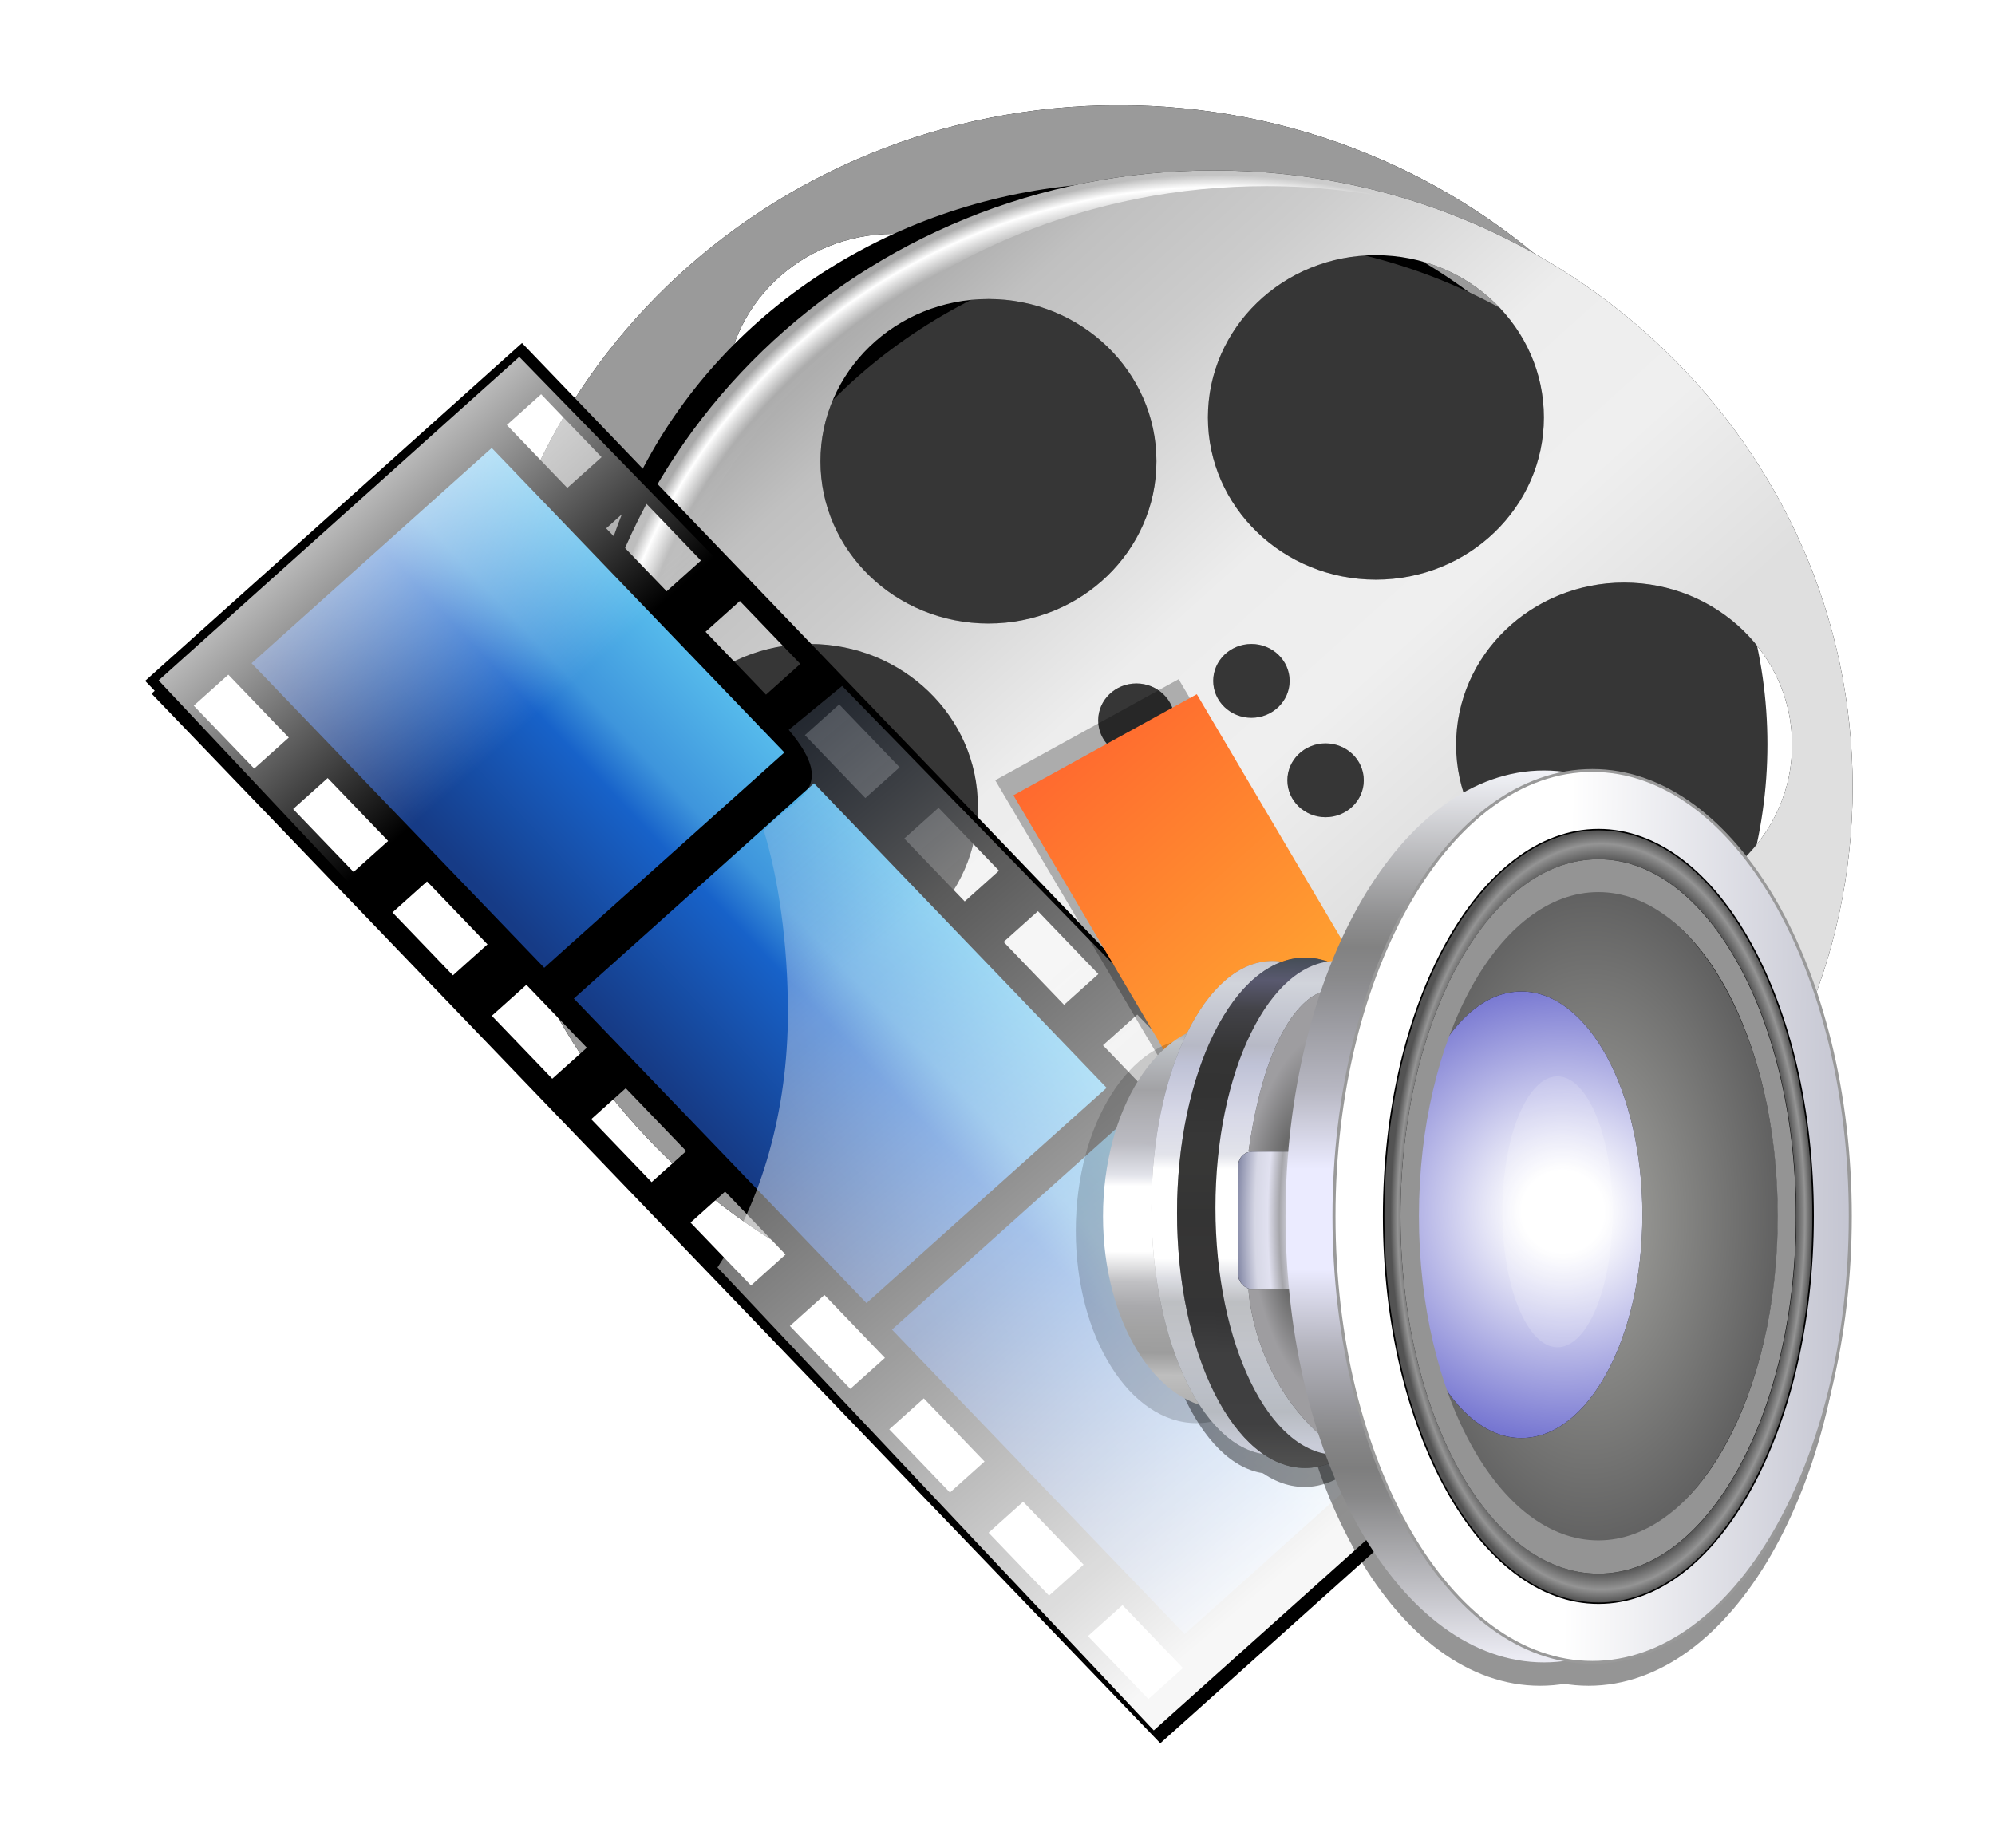 <?xml version="1.0" encoding="UTF-8" standalone="no"?>
<!-- Created with Inkscape (http://www.inkscape.org/) -->

<svg
   xmlns:dc="http://purl.org/dc/elements/1.1/"
   xmlns:cc="http://creativecommons.org/ns#"
   xmlns:rdf="http://www.w3.org/1999/02/22-rdf-syntax-ns#"
   xmlns:svg="http://www.w3.org/2000/svg"
   xmlns="http://www.w3.org/2000/svg"
   xmlns:xlink="http://www.w3.org/1999/xlink"
   xmlns:sodipodi="http://sodipodi.sourceforge.net/DTD/sodipodi-0.dtd"
   xmlns:inkscape="http://www.inkscape.org/namespaces/inkscape"
   width="58"
   height="53.725"
   id="svg4372"
   version="1.1"
   inkscape:version="0.92.3 (2405546, 2018-03-11)"
   sodipodi:docname="SMPlayer.svg">
  <defs
     id="defs4374">
    <filter
       inkscape:collect="always"
       id="filter4767-8"
       style="color-interpolation-filters:sRGB">
      <feGaussianBlur
         inkscape:collect="always"
         stdDeviation="1.055"
         id="feGaussianBlur4769-3" />
    </filter>
    <filter
       inkscape:collect="always"
       id="filter4834-7"
       style="color-interpolation-filters:sRGB">
      <feGaussianBlur
         inkscape:collect="always"
         stdDeviation="1.055"
         id="feGaussianBlur4836-1" />
    </filter>
    <linearGradient
       inkscape:collect="always"
       xlink:href="#linearGradient6200-4"
       id="linearGradient6206-4"
       x1="-54.893"
       y1="12.803"
       x2="16.725"
       y2="89.782"
       gradientUnits="userSpaceOnUse"
       gradientTransform="translate(80,-2.925885e-6)" />
    <linearGradient
       id="linearGradient6200-4">
      <stop
         style="stop-color:#a2a2a2;stop-opacity:1;"
         offset="0"
         id="stop6202-1" />
      <stop
         id="stop6218-4"
         offset="0.105"
         style="stop-color:#c0c0c0;stop-opacity:1;" />
      <stop
         style="stop-color:#cccccc;stop-opacity:1;"
         offset="0.206"
         id="stop6220-6" />
      <stop
         id="stop6222-5"
         offset="0.387"
         style="stop-color:#ededed;stop-opacity:1" />
      <stop
         id="stop6214-8"
         offset="0.517"
         style="stop-color:#efefef;stop-opacity:1" />
      <stop
         id="stop6208-3"
         offset="0.67"
         style="stop-color:#dfdfdf;stop-opacity:1" />
      <stop
         style="stop-color:#dfdfdf;stop-opacity:1"
         offset="1"
         id="stop6204-6" />
    </linearGradient>
    <radialGradient
       inkscape:collect="always"
       xlink:href="#linearGradient6248-1"
       id="radialGradient6254-9"
       cx="54.583"
       cy="32.168"
       fx="54.583"
       fy="32.168"
       r="35.438"
       gradientTransform="matrix(0.993,-1.115,1.114,0.992,-28.901,80.473)"
       gradientUnits="userSpaceOnUse" />
    <linearGradient
       id="linearGradient6248-1">
      <stop
         style="stop-color:#ffffff;stop-opacity:1;"
         offset="0"
         id="stop6250-9" />
      <stop
         id="stop6256-1"
         offset="0.933"
         style="stop-color:#ffffff;stop-opacity:0;" />
      <stop
         style="stop-color:#ffffff;stop-opacity:1"
         offset="0.966"
         id="stop6258-7" />
      <stop
         id="stop6292-9"
         offset="0.986"
         style="stop-color:#ffffff;stop-opacity:0;" />
      <stop
         style="stop-color:#ffffff;stop-opacity:0;"
         offset="1"
         id="stop6252-7" />
    </linearGradient>
    <filter
       inkscape:collect="always"
       id="filter6302-1"
       style="color-interpolation-filters:sRGB">
      <feGaussianBlur
         inkscape:collect="always"
         stdDeviation="0.436"
         id="feGaussianBlur6304-8" />
    </filter>
    <filter
       inkscape:collect="always"
       id="filter6621-4"
       style="color-interpolation-filters:sRGB">
      <feGaussianBlur
         inkscape:collect="always"
         stdDeviation="1.165"
         id="feGaussianBlur6623-2" />
    </filter>
    <linearGradient
       inkscape:collect="always"
       xlink:href="#linearGradient6632-7"
       id="linearGradient6853-9"
       gradientUnits="userSpaceOnUse"
       gradientTransform="translate(-20,-40)"
       x1="2.911"
       y1="96.067"
       x2="-28.375"
       y2="124.527" />
    <linearGradient
       id="linearGradient6632-7">
      <stop
         id="stop6634-0"
         offset="0"
         style="stop-color:#6bdbf9;stop-opacity:1" />
      <stop
         style="stop-color:#3e95dc;stop-opacity:1"
         offset="0.395"
         id="stop6638-1" />
      <stop
         id="stop6640-8"
         offset="0.492"
         style="stop-color:#1762c9;stop-opacity:1" />
      <stop
         style="stop-color:#163b86;stop-opacity:1"
         offset="0.814"
         id="stop6650-0" />
      <stop
         id="stop6636-2"
         offset="1"
         style="stop-color:#163e8c;stop-opacity:1" />
    </linearGradient>
    <filter
       inkscape:collect="always"
       id="filter6834-3"
       style="color-interpolation-filters:sRGB">
      <feGaussianBlur
         inkscape:collect="always"
         stdDeviation="1.067"
         id="feGaussianBlur6836-5" />
    </filter>
    <linearGradient
       inkscape:collect="always"
       xlink:href="#linearGradient6678-9"
       id="linearGradient6855-0"
       gradientUnits="userSpaceOnUse"
       gradientTransform="translate(-20,-40)"
       x1="-45.923"
       y1="74.597"
       x2="31.849"
       y2="163.301" />
    <linearGradient
       id="linearGradient6678-9">
      <stop
         style="stop-color:#154ea9;stop-opacity:0"
         offset="0"
         id="stop6680-7" />
      <stop
         id="stop6682-2"
         offset="0.413"
         style="stop-color:#ffffff;stop-opacity:0.36" />
      <stop
         id="stop6688-5"
         offset="0.943"
         style="stop-color:#ffffff;stop-opacity:1" />
      <stop
         style="stop-color:#ffffff;stop-opacity:1"
         offset="1"
         id="stop6684-3" />
    </linearGradient>
    <filter
       inkscape:collect="always"
       id="filter6749-5"
       style="color-interpolation-filters:sRGB">
      <feGaussianBlur
         inkscape:collect="always"
         stdDeviation="0.782"
         id="feGaussianBlur6751-0" />
    </filter>
    <linearGradient
       inkscape:collect="always"
       xlink:href="#linearGradient6662-5"
       id="linearGradient6857-0"
       gradientUnits="userSpaceOnUse"
       gradientTransform="translate(-100)"
       x1="22.893"
       y1="22.107"
       x2="44.725"
       y2="45.884" />
    <linearGradient
       id="linearGradient6662-5">
      <stop
         style="stop-color:#ffffff;stop-opacity:1;"
         offset="0"
         id="stop6664-4" />
      <stop
         style="stop-color:#ffffff;stop-opacity:0;"
         offset="1"
         id="stop6666-8" />
    </linearGradient>
    <filter
       inkscape:collect="always"
       id="filter6674-9"
       style="color-interpolation-filters:sRGB">
      <feGaussianBlur
         inkscape:collect="always"
         stdDeviation="0.34"
         id="feGaussianBlur6676-4" />
    </filter>
    <filter
       inkscape:collect="always"
       id="filter4854-6"
       style="color-interpolation-filters:sRGB">
      <feGaussianBlur
         inkscape:collect="always"
         stdDeviation="0.932"
         id="feGaussianBlur4856-0" />
    </filter>
    <linearGradient
       inkscape:collect="always"
       xlink:href="#linearGradient5876-1"
       id="linearGradient4839-9"
       gradientUnits="userSpaceOnUse"
       x1="-6.926"
       y1="73.689"
       x2="0.274"
       y2="105.212"
       gradientTransform="translate(27.283,-7.461)" />
    <linearGradient
       inkscape:collect="always"
       id="linearGradient5876-1">
      <stop
         style="stop-color:#ff6a2f;stop-opacity:1"
         offset="0"
         id="stop5878-2" />
      <stop
         style="stop-color:#ffa930;stop-opacity:1"
         offset="1"
         id="stop5880-1" />
    </linearGradient>
    <filter
       inkscape:collect="always"
       id="filter6417-6-2"
       style="color-interpolation-filters:sRGB">
      <feGaussianBlur
         inkscape:collect="always"
         stdDeviation="0.613"
         id="feGaussianBlur6419-7-0" />
    </filter>
    <filter
       inkscape:collect="always"
       id="filter6417-8-2"
       style="color-interpolation-filters:sRGB">
      <feGaussianBlur
         inkscape:collect="always"
         stdDeviation="0.613"
         id="feGaussianBlur6419-2-5" />
    </filter>
    <filter
       inkscape:collect="always"
       id="filter6417-8-1-7"
       style="color-interpolation-filters:sRGB">
      <feGaussianBlur
         inkscape:collect="always"
         stdDeviation="0.613"
         id="feGaussianBlur6419-2-6-9" />
    </filter>
    <linearGradient
       inkscape:collect="always"
       xlink:href="#linearGradient4656-6"
       id="linearGradient4654-5"
       gradientUnits="userSpaceOnUse"
       gradientTransform="translate(56)"
       x1="31.789"
       y1="109.205"
       x2="32.033"
       y2="69.202" />
    <linearGradient
       id="linearGradient4656-6">
      <stop
         id="stop4658-1"
         offset="0"
         style="stop-color:#8b8c8b;stop-opacity:1" />
      <stop
         style="stop-color:#b2b2b2;stop-opacity:1"
         offset="0.066"
         id="stop4660-6" />
      <stop
         style="stop-color:#bebebe;stop-opacity:1"
         offset="0.13"
         id="stop4662-2" />
      <stop
         id="stop4664-1"
         offset="0.186"
         style="stop-color:#9d9d9d;stop-opacity:1" />
      <stop
         style="stop-color:#a3a3a3;stop-opacity:1"
         offset="0.248"
         id="stop4666-9" />
      <stop
         id="stop4668-9"
         offset="0.301"
         style="stop-color:#a9a9ac;stop-opacity:1" />
      <stop
         style="stop-color:#c0c0c3;stop-opacity:1"
         offset="0.361"
         id="stop4670-3" />
      <stop
         style="stop-color:#ffffff;stop-opacity:1"
         offset="0.437"
         id="stop4672-3" />
      <stop
         style="stop-color:#ffffff;stop-opacity:1"
         offset="0.515"
         id="stop4674-6" />
      <stop
         id="stop4676-6"
         offset="0.599"
         style="stop-color:#ffffff;stop-opacity:1" />
      <stop
         id="stop4678-0"
         offset="0.627"
         style="stop-color:#e2e3ea;stop-opacity:1" />
      <stop
         style="stop-color:#bbbbc2;stop-opacity:1"
         offset="0.705"
         id="stop4680-2" />
      <stop
         id="stop4682-6"
         offset="0.802"
         style="stop-color:#ababaf;stop-opacity:1" />
      <stop
         style="stop-color:#a2a2a5;stop-opacity:1"
         offset="0.837"
         id="stop4684-5" />
      <stop
         id="stop4686-1"
         offset="0.959"
         style="stop-color:#c0c4c9;stop-opacity:1" />
      <stop
         id="stop4688-5"
         offset="1"
         style="stop-color:#97908b;stop-opacity:1" />
    </linearGradient>
    <filter
       inkscape:collect="always"
       id="filter4636-8"
       style="color-interpolation-filters:sRGB">
      <feGaussianBlur
         inkscape:collect="always"
         stdDeviation="0.318"
         id="feGaussianBlur4638-2" />
    </filter>
    <linearGradient
       inkscape:collect="always"
       xlink:href="#linearGradient6389-4"
       id="linearGradient4554-5"
       gradientUnits="userSpaceOnUse"
       gradientTransform="translate(56)"
       x1="31.789"
       y1="109.205"
       x2="32.033"
       y2="69.202" />
    <linearGradient
       id="linearGradient6389-4">
      <stop
         id="stop6391-7"
         offset="0"
         style="stop-color:#c9ccd8;stop-opacity:1" />
      <stop
         style="stop-color:#c9ccd8;stop-opacity:1"
         offset="0.066"
         id="stop6393-4" />
      <stop
         style="stop-color:#b7bbc1;stop-opacity:1"
         offset="0.13"
         id="stop6395-4" />
      <stop
         id="stop6397-4"
         offset="0.17"
         style="stop-color:#bbbfc7;stop-opacity:1" />
      <stop
         style="stop-color:#c2c4ca;stop-opacity:1"
         offset="0.26"
         id="stop6421-6" />
      <stop
         id="stop6399-6"
         offset="0.342"
         style="stop-color:#bdbfc2;stop-opacity:1" />
      <stop
         style="stop-color:#dbdce2;stop-opacity:1"
         offset="0.386"
         id="stop6419-5" />
      <stop
         style="stop-color:#ffffff;stop-opacity:1"
         offset="0.426"
         id="stop6401-0" />
      <stop
         style="stop-color:#ffffff;stop-opacity:1"
         offset="0.515"
         id="stop6403-0" />
      <stop
         id="stop6405-8"
         offset="0.599"
         style="stop-color:#ffffff;stop-opacity:1" />
      <stop
         id="stop6407-8"
         offset="0.627"
         style="stop-color:#e2e3ea;stop-opacity:1" />
      <stop
         style="stop-color:#d7d8e7;stop-opacity:1"
         offset="0.705"
         id="stop6409-1" />
      <stop
         id="stop6411-3"
         offset="0.802"
         style="stop-color:#bfc2d6;stop-opacity:1" />
      <stop
         style="stop-color:#b7b9c6;stop-opacity:1"
         offset="0.837"
         id="stop6413-8" />
      <stop
         id="stop6417-1"
         offset="0.959"
         style="stop-color:#d1d4db;stop-opacity:1" />
      <stop
         id="stop6415-7"
         offset="1"
         style="stop-color:#c7c9d1;stop-opacity:1" />
    </linearGradient>
    <filter
       inkscape:collect="always"
       id="filter4626-0"
       style="color-interpolation-filters:sRGB">
      <feGaussianBlur
         inkscape:collect="always"
         stdDeviation="0.317"
         id="feGaussianBlur4628-0" />
    </filter>
    <linearGradient
       inkscape:collect="always"
       xlink:href="#linearGradient4506-4"
       id="linearGradient4504-1"
       gradientUnits="userSpaceOnUse"
       gradientTransform="translate(56)"
       x1="31.789"
       y1="109.205"
       x2="32.033"
       y2="69.202" />
    <linearGradient
       id="linearGradient4506-4">
      <stop
         style="stop-color:#545454;stop-opacity:1"
         offset="0"
         id="stop4508-7" />
      <stop
         id="stop4510-1"
         offset="0.066"
         style="stop-color:#4e4e4e;stop-opacity:1" />
      <stop
         id="stop4512-6"
         offset="0.13"
         style="stop-color:#404041;stop-opacity:1" />
      <stop
         style="stop-color:#3f3f40;stop-opacity:1"
         offset="0.205"
         id="stop4514-3" />
      <stop
         id="stop4516-0"
         offset="0.26"
         style="stop-color:#3f3f40;stop-opacity:1" />
      <stop
         style="stop-color:#343435;stop-opacity:1"
         offset="0.342"
         id="stop4518-3" />
      <stop
         id="stop4520-9"
         offset="0.386"
         style="stop-color:#353535;stop-opacity:1" />
      <stop
         id="stop4522-7"
         offset="0.445"
         style="stop-color:#363535;stop-opacity:1" />
      <stop
         id="stop4524-0"
         offset="0.515"
         style="stop-color:#343434;stop-opacity:1" />
      <stop
         style="stop-color:#373736;stop-opacity:1"
         offset="0.611"
         id="stop4526-6" />
      <stop
         style="stop-color:#373737;stop-opacity:1"
         offset="0.664"
         id="stop4528-7" />
      <stop
         id="stop4530-8"
         offset="0.749"
         style="stop-color:#333333;stop-opacity:1" />
      <stop
         style="stop-color:#343434;stop-opacity:1"
         offset="0.82"
         id="stop4532-1" />
      <stop
         id="stop4534-6"
         offset="0.903"
         style="stop-color:#424247;stop-opacity:1" />
      <stop
         style="stop-color:#59596f;stop-opacity:1"
         offset="0.959"
         id="stop4536-2" />
      <stop
         style="stop-color:#464e58;stop-opacity:1"
         offset="1"
         id="stop4538-7" />
    </linearGradient>
    <linearGradient
       inkscape:collect="always"
       xlink:href="#linearGradient6389-4"
       id="linearGradient6438-6"
       gradientUnits="userSpaceOnUse"
       gradientTransform="translate(56)"
       x1="31.789"
       y1="109.205"
       x2="32.033"
       y2="69.202" />
    <filter
       inkscape:collect="always"
       id="filter6246-6"
       style="color-interpolation-filters:sRGB">
      <feGaussianBlur
         inkscape:collect="always"
         stdDeviation="0.139"
         id="feGaussianBlur6248-7" />
    </filter>
    <filter
       inkscape:collect="always"
       id="filter6262-5"
       style="color-interpolation-filters:sRGB">
      <feGaussianBlur
         inkscape:collect="always"
         stdDeviation="0.149"
         id="feGaussianBlur6264-8" />
    </filter>
    <radialGradient
       inkscape:collect="always"
       xlink:href="#linearGradient6173-8-8"
       id="radialGradient6181-9-3"
       cx="69.367"
       cy="81.123"
       fx="69.367"
       fy="81.123"
       r="3.081"
       gradientTransform="matrix(0.649,2.658,-0.755,0.184,83.287,-104.714)"
       gradientUnits="userSpaceOnUse" />
    <linearGradient
       inkscape:collect="always"
       id="linearGradient6173-8-8">
      <stop
         style="stop-color:#686868;stop-opacity:1"
         offset="0"
         id="stop6175-5-9" />
      <stop
         style="stop-color:#9e9da0;stop-opacity:1"
         offset="1"
         id="stop6177-8-0" />
    </linearGradient>
    <radialGradient
       inkscape:collect="always"
       xlink:href="#linearGradient6173-5"
       id="radialGradient6453-7"
       gradientUnits="userSpaceOnUse"
       gradientTransform="matrix(0.955,0.297,-0.916,2.945,94.705,-164.917)"
       cx="46.936"
       cy="79.183"
       fx="46.936"
       fy="79.183"
       r="3.081" />
    <linearGradient
       inkscape:collect="always"
       id="linearGradient6173-5">
      <stop
         style="stop-color:#686868;stop-opacity:1"
         offset="0"
         id="stop6175-7" />
      <stop
         style="stop-color:#9e9da0;stop-opacity:1"
         offset="1"
         id="stop6177-6" />
    </linearGradient>
    <filter
       inkscape:collect="always"
       id="filter4650-1"
       style="color-interpolation-filters:sRGB">
      <feGaussianBlur
         inkscape:collect="always"
         stdDeviation="0.085"
         id="feGaussianBlur4652-1" />
    </filter>
    <radialGradient
       inkscape:collect="always"
       xlink:href="#linearGradient6518-2"
       id="radialGradient6541-9"
       gradientUnits="userSpaceOnUse"
       gradientTransform="matrix(-7.19,0.002,-0.005,-16.241,534.978,1628.053)"
       cx="63.645"
       cy="94.783"
       fx="63.645"
       fy="94.783"
       r="2.594" />
    <linearGradient
       id="linearGradient6518-2">
      <stop
         style="stop-color:#ececff;stop-opacity:1"
         offset="0"
         id="stop6520-4" />
      <stop
         id="stop6534-3"
         offset="0.505"
         style="stop-color:#e3e3f1;stop-opacity:1" />
      <stop
         id="stop6532-8"
         offset="0.563"
         style="stop-color:#a5a5aa;stop-opacity:1;" />
      <stop
         id="stop6530-8"
         offset="0.615"
         style="stop-color:#e1e1f0;stop-opacity:1" />
      <stop
         id="stop6528-3"
         offset="0.671"
         style="stop-color:#d6d7e5;stop-opacity:1" />
      <stop
         id="stop6526-8"
         offset="0.743"
         style="stop-color:#8e92ae;stop-opacity:1;" />
      <stop
         style="stop-color:#000000;stop-opacity:0"
         offset="1"
         id="stop6522-8" />
    </linearGradient>
    <linearGradient
       inkscape:collect="always"
       xlink:href="#linearGradient6110-5"
       id="linearGradient6475-7"
       gradientUnits="userSpaceOnUse"
       gradientTransform="translate(56,-2.925885e-6)"
       x1="31.942"
       y1="126.103"
       x2="32.136"
       y2="50.506" />
    <linearGradient
       id="linearGradient6110-5">
      <stop
         id="stop6112-7"
         offset="0"
         style="stop-color:#ebebf3;stop-opacity:1" />
      <stop
         style="stop-color:#878788;stop-opacity:1;"
         offset="0.181"
         id="stop6148-69" />
      <stop
         style="stop-color:#7e7e7e;stop-opacity:1"
         offset="0.213"
         id="stop6124-8" />
      <stop
         id="stop6146-7"
         offset="0.245"
         style="stop-color:#868687;stop-opacity:1;" />
      <stop
         id="stop6136-0"
         offset="0.35"
         style="stop-color:#b4b4be;stop-opacity:1;" />
      <stop
         style="stop-color:#ebebff;stop-opacity:1"
         offset="0.438"
         id="stop6138-1" />
      <stop
         style="stop-color:#ebebff;stop-opacity:1;"
         offset="0.487"
         id="stop6116-9" />
      <stop
         id="stop6140-7"
         offset="0.551"
         style="stop-color:#ebebff;stop-opacity:1" />
      <stop
         id="stop6134-96"
         offset="0.643"
         style="stop-color:#b6b6c1;stop-opacity:1;" />
      <stop
         style="stop-color:#89898b;stop-opacity:1;"
         offset="0.768"
         id="stop6144-9" />
      <stop
         id="stop6118-5"
         offset="0.802"
         style="stop-color:#828282;stop-opacity:1" />
      <stop
         style="stop-color:#909091;stop-opacity:1;"
         offset="0.837"
         id="stop6142-2" />
      <stop
         id="stop6114-0"
         offset="1"
         style="stop-color:#f1f2f7;stop-opacity:1" />
    </linearGradient>
    <linearGradient
       inkscape:collect="always"
       xlink:href="#linearGradient6098-3"
       id="linearGradient6104-1"
       x1="30.2"
       y1="86.611"
       x2="53.14"
       y2="86.804"
       gradientUnits="userSpaceOnUse"
       gradientTransform="translate(60,-2.925885e-6)" />
    <linearGradient
       inkscape:collect="always"
       id="linearGradient6098-3">
      <stop
         style="stop-color:#ffffff;stop-opacity:1"
         offset="0"
         id="stop6100-7" />
      <stop
         style="stop-color:#c5c6d2;stop-opacity:1"
         offset="1"
         id="stop6102-6" />
    </linearGradient>
    <radialGradient
       inkscape:collect="always"
       xlink:href="#linearGradient6006-4"
       id="radialGradient6077-3"
       gradientUnits="userSpaceOnUse"
       gradientTransform="matrix(0.997,0.005,-0.009,1.585,5.111,-51.917)"
       cx="84.116"
       cy="88.117"
       fx="84.116"
       fy="88.117"
       r="16.396" />
    <linearGradient
       id="linearGradient6006-4">
      <stop
         style="stop-color:#a6a6a2;stop-opacity:1;"
         offset="0"
         id="stop6008-0" />
      <stop
         style="stop-color:#606060;stop-opacity:1"
         offset="1"
         id="stop6010-0" />
    </linearGradient>
    <filter
       inkscape:collect="always"
       id="filter6353-9"
       style="color-interpolation-filters:sRGB">
      <feGaussianBlur
         inkscape:collect="always"
         stdDeviation="0.215"
         id="feGaussianBlur6355-6" />
    </filter>
    <filter
       inkscape:collect="always"
       id="filter6387-2"
       style="color-interpolation-filters:sRGB">
      <feGaussianBlur
         inkscape:collect="always"
         stdDeviation="0.313"
         id="feGaussianBlur6389-2" />
    </filter>
    <radialGradient
       inkscape:collect="always"
       xlink:href="#linearGradient5921-2"
       id="radialGradient5981-1"
       gradientUnits="userSpaceOnUse"
       gradientTransform="matrix(-0.31,-1.672,1.888,-0.26,-39.847,272.858)"
       cx="96.793"
       cy="88.723"
       fx="96.793"
       fy="88.723"
       r="11.579" />
    <linearGradient
       inkscape:collect="always"
       id="linearGradient5921-2">
      <stop
         style="stop-color:#ffffff;stop-opacity:1"
         offset="0"
         id="stop5923-7" />
      <stop
         id="stop5929-6"
         offset="0.179"
         style="stop-color:#ffffff;stop-opacity:1" />
      <stop
         style="stop-color:#7676d1;stop-opacity:1"
         offset="1"
         id="stop5925-4" />
    </linearGradient>
    <radialGradient
       inkscape:collect="always"
       xlink:href="#linearGradient5933-6"
       id="radialGradient5983-0"
       gradientUnits="userSpaceOnUse"
       gradientTransform="matrix(-0.313,-9.32,5.926,-0.511,-413.824,1010.624)"
       cx="93.988"
       cy="90.22"
       fx="93.988"
       fy="90.22"
       r="2.828" />
    <linearGradient
       inkscape:collect="always"
       id="linearGradient5933-6">
      <stop
         style="stop-color:#ffffff;stop-opacity:1"
         offset="0"
         id="stop5935-6" />
      <stop
         style="stop-color:#ffffff;stop-opacity:0"
         offset="1"
         id="stop5937-8" />
    </linearGradient>
    <filter
       inkscape:collect="always"
       id="filter5973-3"
       x="-0.162"
       width="1.323"
       y="-0.04"
       height="1.079"
       style="color-interpolation-filters:sRGB">
      <feGaussianBlur
         inkscape:collect="always"
         stdDeviation="0.381"
         id="feGaussianBlur5975-0" />
    </filter>
    <filter
       inkscape:collect="always"
       id="filter6333-1"
       style="color-interpolation-filters:sRGB">
      <feGaussianBlur
         inkscape:collect="always"
         stdDeviation="0.253"
         id="feGaussianBlur6335-8" />
    </filter>
    <radialGradient
       inkscape:collect="always"
       xlink:href="#linearGradient6063-8"
       id="radialGradient6069-2"
       cx="45.637"
       cy="88.726"
       fx="45.637"
       fy="88.726"
       r="19.547"
       gradientTransform="matrix(0.891,4.5140653e-7,-2.4071014e-5,1.689,52.334,-61.376)"
       gradientUnits="userSpaceOnUse" />
    <linearGradient
       inkscape:collect="always"
       id="linearGradient6063-8">
      <stop
         style="stop-color:#949494;stop-opacity:1"
         offset="0"
         id="stop6065-1" />
      <stop
         id="stop6073-9"
         offset="0.924"
         style="stop-color:#575757;stop-opacity:1;" />
      <stop
         id="stop6071-4"
         offset="0.966"
         style="stop-color:#949494;stop-opacity:1" />
      <stop
         style="stop-color:#535353;stop-opacity:1"
         offset="1"
         id="stop6067-8" />
    </linearGradient>
  </defs>
  <sodipodi:namedview
     id="base"
     pagecolor="#ffffff"
     bordercolor="#666666"
     borderopacity="1.0"
     inkscape:pageopacity="0.0"
     inkscape:pageshadow="2"
     inkscape:zoom="4.4920345"
     inkscape:cx="48.000114"
     inkscape:cy="47.862499"
     inkscape:document-units="px"
     inkscape:current-layer="layer1"
     showgrid="false"
     showguides="true"
     fit-margin-top="0"
     fit-margin-left="0"
     fit-margin-right="0"
     fit-margin-bottom="0"
     inkscape:window-width="1920"
     inkscape:window-height="995"
     inkscape:window-x="0"
     inkscape:window-y="28"
     inkscape:window-maximized="1" />
  <g
     inkscape:label="Layer 1"
     inkscape:groupmode="layer"
     id="layer1"
     transform="translate(-272,-406.5)">
    <g
       transform="matrix(0.352,0,0,0.34,285.821,411.794)"
       style="display:inline"
       id="g7692">
      <g
         transform="translate(40.643,0.429)"
         id="g4858-4"
         style="display:inline">
        <path
           style="color:#000000;display:inline;overflow:visible;visibility:visible;fill:#000000;fill-opacity:1;fill-rule:nonzero;stroke:none;stroke-width:5;marker:none;filter:url(#filter4767-8);enable-background:accumulate"
           d="m 12.5,-7 c -29.133,0 -52.75,23.617 -52.75,52.75 0,29.133 23.617,52.75 52.75,52.75 29.133,0 52.75,-23.617 52.75,-52.75 C 65.25,16.617 41.633,-7 12.5,-7 Z M 25.875,0.25 C 33.538,0.25 39.75,6.462 39.75,14.125 39.75,21.788 33.538,28 25.875,28 18.212,28 12,21.788 12,14.125 12,6.462 18.212,0.25 25.875,0.25 Z M -6.125,4 C 1.538,4 7.75,10.212 7.75,17.875 7.75,25.538 1.538,31.75 -6.125,31.75 -13.788,31.75 -20,25.538 -20,17.875 -20,10.212 -13.788,4 -6.125,4 Z m 52.5,24.25 c 7.663,0 13.875,6.212 13.875,13.875 C 60.25,49.788 54.038,56 46.375,56 38.712,56 32.5,49.788 32.5,42.125 32.5,34.462 38.712,28.25 46.375,28.25 Z m -67.25,5.25 c 7.663,0 13.875,6.212 13.875,13.875 0,7.663 -6.212,13.875 -13.875,13.875 -7.663,0 -13.875,-6.212 -13.875,-13.875 0,-7.663 6.212,-13.875 13.875,-13.875 z m 36.469,0 c 1.743,0 3.156,1.413 3.156,3.156 0,1.743 -1.413,3.156 -3.156,3.156 -1.743,0 -3.156,-1.413 -3.156,-3.156 0,-1.743 1.413,-3.156 3.156,-3.156 z m -9.5,3.375 c 1.743,0 3.156,1.413 3.156,3.156 0,1.743 -1.413,3.156 -3.156,3.156 -1.743,0 -3.156,-1.413 -3.156,-3.156 0,-1.743 1.413,-3.156 3.156,-3.156 z M 21.719,42 c 1.743,0 3.156,1.413 3.156,3.156 0,1.743 -1.413,3.156 -3.156,3.156 -1.743,0 -3.156,-1.413 -3.156,-3.156 C 18.562,43.413 19.976,42 21.719,42 Z"
           id="path4753-6"
           inkscape:connector-curvature="0" />
        <path
           inkscape:connector-curvature="0"
           id="path4749-5"
           d="m 12.5,-7 c -29.133,0 -52.75,23.617 -52.75,52.75 0,29.133 23.617,52.75 52.75,52.75 29.133,0 52.75,-23.617 52.75,-52.75 C 65.25,16.617 41.633,-7 12.5,-7 Z M 25.875,0.25 C 33.538,0.25 39.75,6.462 39.75,14.125 39.75,21.788 33.538,28 25.875,28 18.212,28 12,21.788 12,14.125 12,6.462 18.212,0.25 25.875,0.25 Z M -6.125,4 C 1.538,4 7.75,10.212 7.75,17.875 7.75,25.538 1.538,31.75 -6.125,31.75 -13.788,31.75 -20,25.538 -20,17.875 -20,10.212 -13.788,4 -6.125,4 Z m 52.5,24.25 c 7.663,0 13.875,6.212 13.875,13.875 C 60.25,49.788 54.038,56 46.375,56 38.712,56 32.5,49.788 32.5,42.125 32.5,34.462 38.712,28.25 46.375,28.25 Z m -67.25,5.25 c 7.663,0 13.875,6.212 13.875,13.875 0,7.663 -6.212,13.875 -13.875,13.875 -7.663,0 -13.875,-6.212 -13.875,-13.875 0,-7.663 6.212,-13.875 13.875,-13.875 z m 36.469,0 c 1.743,0 3.156,1.413 3.156,3.156 0,1.743 -1.413,3.156 -3.156,3.156 -1.743,0 -3.156,-1.413 -3.156,-3.156 0,-1.743 1.413,-3.156 3.156,-3.156 z m -9.5,3.375 c 1.743,0 3.156,1.413 3.156,3.156 0,1.743 -1.413,3.156 -3.156,3.156 -1.743,0 -3.156,-1.413 -3.156,-3.156 0,-1.743 1.413,-3.156 3.156,-3.156 z M 21.719,42 c 1.743,0 3.156,1.413 3.156,3.156 0,1.743 -1.413,3.156 -3.156,3.156 -1.743,0 -3.156,-1.413 -3.156,-3.156 C 18.562,43.413 19.976,42 21.719,42 Z"
           style="color:#000000;display:inline;overflow:visible;visibility:visible;fill:#9a9a9a;fill-opacity:1;fill-rule:nonzero;stroke:none;stroke-width:5;marker:none;enable-background:accumulate" />
      </g>
      <circle
         style="color:#000000;display:inline;overflow:visible;visibility:visible;fill:#000000;fill-opacity:1;fill-rule:nonzero;stroke:none;stroke-width:0.1;marker:none;enable-background:accumulate"
         id="path4747-6"
         transform="matrix(1.072,0,0,1.04,-14.636,35.113)"
         cx="64.221"
         cy="8.192"
         r="41.92" />
      <circle
         transform="matrix(1.063,0,0,1.031,-6.115,39.636)"
         id="path4741-3"
         style="color:#000000;display:inline;overflow:visible;visibility:visible;fill:#363636;fill-opacity:1;fill-rule:nonzero;stroke:none;stroke-width:0.1;marker:none;enable-background:accumulate"
         cx="64.221"
         cy="8.192"
         r="41.92" />
      <path
         style="color:#000000;display:inline;overflow:visible;visibility:visible;fill:#000000;fill-opacity:1;fill-rule:nonzero;stroke:none;stroke-width:5;marker:none;filter:url(#filter4834-7);enable-background:accumulate"
         d="M 61,-1 C 31.867,-1 8.25,22.617 8.25,51.75 8.25,80.883 31.867,104.5 61,104.5 90.133,104.5 113.75,80.883 113.75,51.75 113.75,22.617 90.133,-1 61,-1 Z M 74.375,6.25 c 7.663,0 13.875,6.212 13.875,13.875 0,7.663 -6.212,13.875 -13.875,13.875 -7.663,0 -13.875,-6.212 -13.875,-13.875 0,-7.663 6.212,-13.875 13.875,-13.875 z m -32,3.75 c 7.663,0 13.875,6.212 13.875,13.875 0,7.663 -6.212,13.875 -13.875,13.875 -7.663,0 -13.875,-6.212 -13.875,-13.875 0,-7.663 6.212,-13.875 13.875,-13.875 z m 52.5,24.25 c 7.663,0 13.875,6.212 13.875,13.875 0,7.663 -6.212,13.875 -13.875,13.875 -7.663,0 -13.875,-6.212 -13.875,-13.875 0,-7.663 6.212,-13.875 13.875,-13.875 z m -67.25,5.25 c 7.663,0 13.875,6.212 13.875,13.875 0,7.663 -6.212,13.875 -13.875,13.875 -7.663,0 -13.875,-6.212 -13.875,-13.875 0,-7.663 6.212,-13.875 13.875,-13.875 z m 36.469,0 c 1.743,0 3.156,1.413 3.156,3.156 0,1.743 -1.413,3.156 -3.156,3.156 -1.743,0 -3.156,-1.413 -3.156,-3.156 0,-1.743 1.413,-3.156 3.156,-3.156 z m -9.5,3.375 c 1.743,0 3.156,1.413 3.156,3.156 0,1.743 -1.413,3.156 -3.156,3.156 -1.743,0 -3.156,-1.413 -3.156,-3.156 0,-1.743 1.413,-3.156 3.156,-3.156 z m 15.625,5.125 c 1.743,0 3.156,1.413 3.156,3.156 0,1.743 -1.413,3.156 -3.156,3.156 -1.743,0 -3.156,-1.413 -3.156,-3.156 0,-1.743 1.413,-3.156 3.156,-3.156 z"
         id="path4824-0"
         inkscape:connector-curvature="0" />
      <path
         inkscape:connector-curvature="0"
         id="path3526-4"
         d="M 61,-1 C 31.867,-1 8.25,22.617 8.25,51.75 8.25,80.883 31.867,104.5 61,104.5 90.133,104.5 113.75,80.883 113.75,51.75 113.75,22.617 90.133,-1 61,-1 Z M 74.375,6.25 c 7.663,0 13.875,6.212 13.875,13.875 0,7.663 -6.212,13.875 -13.875,13.875 -7.663,0 -13.875,-6.212 -13.875,-13.875 0,-7.663 6.212,-13.875 13.875,-13.875 z m -32,3.75 c 7.663,0 13.875,6.212 13.875,13.875 0,7.663 -6.212,13.875 -13.875,13.875 -7.663,0 -13.875,-6.212 -13.875,-13.875 0,-7.663 6.212,-13.875 13.875,-13.875 z m 52.5,24.25 c 7.663,0 13.875,6.212 13.875,13.875 0,7.663 -6.212,13.875 -13.875,13.875 -7.663,0 -13.875,-6.212 -13.875,-13.875 0,-7.663 6.212,-13.875 13.875,-13.875 z m -67.25,5.25 c 7.663,0 13.875,6.212 13.875,13.875 0,7.663 -6.212,13.875 -13.875,13.875 -7.663,0 -13.875,-6.212 -13.875,-13.875 0,-7.663 6.212,-13.875 13.875,-13.875 z m 36.469,0 c 1.743,0 3.156,1.413 3.156,3.156 0,1.743 -1.413,3.156 -3.156,3.156 -1.743,0 -3.156,-1.413 -3.156,-3.156 0,-1.743 1.413,-3.156 3.156,-3.156 z m -9.5,3.375 c 1.743,0 3.156,1.413 3.156,3.156 0,1.743 -1.413,3.156 -3.156,3.156 -1.743,0 -3.156,-1.413 -3.156,-3.156 0,-1.743 1.413,-3.156 3.156,-3.156 z m 15.625,5.125 c 1.743,0 3.156,1.413 3.156,3.156 0,1.743 -1.413,3.156 -3.156,3.156 -1.743,0 -3.156,-1.413 -3.156,-3.156 0,-1.743 1.413,-3.156 3.156,-3.156 z"
         style="color:#000000;display:inline;overflow:visible;visibility:visible;fill:url(#linearGradient6206-4);fill-opacity:1;fill-rule:nonzero;stroke:none;stroke-width:5;marker:none;enable-background:accumulate" />
      <path
         inkscape:connector-curvature="0"
         id="path6237-2"
         d="m 61,-1 c -29.133,0 -52.75,23.617 -52.75,52.75 0,24.363 16.522,44.845 38.969,50.906 -20.198,-7.396 -34.625,-26.802 -34.625,-49.563 0,-29.133 23.617,-52.75 52.75,-52.75 4.768,0 9.388,0.658 13.781,1.844 C 73.47,0.117 67.373,-1 61,-1 Z"
         style="color:#000000;display:inline;overflow:visible;visibility:visible;fill:url(#radialGradient6254-9);fill-opacity:1;fill-rule:nonzero;stroke:none;stroke-width:0.1;marker:none;filter:url(#filter6302-1);enable-background:accumulate" />
      <g
         transform="translate(60,-2.925885e-6)"
         id="g6846-6"
         style="display:inline">
        <path
           inkscape:transform-center-y="-59.32673"
           inkscape:transform-center-x="26.093797"
           inkscape:connector-curvature="0"
           id="path6582-6"
           d="m -86.746,43.745 83.315,89.762 31.127,-28.891 -83.315,-89.762 z m 3.225,1.27 3.115,-2.891 5.782,6.23 -3.115,2.891 z m 25.859,-24.002 3.092,-2.87 5.782,6.23 -3.092,2.87 z m -20.294,21.224 19.835,-18.41 24.172,26.042 -19.835,18.41 z m 2.641,11.619 3.115,-2.891 5.782,6.23 -3.115,2.891 z m 25.859,-24.002 3.092,-2.87 5.782,6.23 -3.092,2.87 z m -17.653,32.843 3.115,-2.891 5.782,6.23 -3.115,2.891 z m 25.859,-24.002 3.092,-2.87 5.782,6.23 -3.092,2.87 z m -17.653,32.843 3.115,-2.891 5.782,6.23 -3.115,2.891 z m 25.859,-24.002 3.092,-2.87 5.782,6.23 -3.092,2.87 z M -51.339,70.913 -31.504,52.503 -7.332,78.545 -27.167,96.955 Z m 0.642,9.466 3.115,-2.891 5.782,6.23 -3.115,2.891 z m 25.859,-24.002 3.092,-2.87 5.782,6.23 -3.092,2.87 z m -17.653,32.843 3.115,-2.891 5.782,6.23 -3.115,2.891 z m 25.859,-24.002 3.092,-2.87 5.782,6.23 -3.092,2.87 z m -17.653,32.843 3.115,-2.891 5.782,6.23 -3.115,2.891 z m 25.859,-24.002 3.092,-2.87 5.782,6.23 -3.092,2.87 z M -25.063,99.223 -5.228,80.812 18.944,106.855 -0.891,125.265 Z m -1.016,7.679 3.115,-2.891 5.804,6.253 -3.115,2.891 z m 25.859,-24.002 3.092,-2.87 5.804,6.253 -3.092,2.87 -5.804,-6.253 z m -17.653,32.843 3.115,-2.891 5.782,6.23 -3.115,2.891 z m 25.859,-24.002 3.092,-2.87 5.782,6.23 -3.092,2.87 z m -17.653,32.843 3.115,-2.891 5.782,6.23 -3.115,2.891 z m 25.859,-24.002 3.092,-2.87 5.782,6.23 -3.092,2.87 z"
           style="color:#000000;display:inline;overflow:visible;visibility:visible;fill:#000000;fill-opacity:1;fill-rule:nonzero;stroke:none;stroke-width:5;marker:none;filter:url(#filter6621-4);enable-background:accumulate" />
        <path
           style="color:#000000;display:inline;overflow:visible;visibility:visible;fill:url(#linearGradient6853-9);fill-opacity:1;fill-rule:nonzero;stroke:none;stroke-width:1;marker:none;filter:url(#filter6834-3);enable-background:accumulate"
           d="M -59.234,21.163 -81.729,39.455 -0.553,126.467 20.123,105.593 Z"
           id="path4327-3"
           inkscape:connector-curvature="0"
           sodipodi:nodetypes="ccccc" />
        <path
           style="color:#000000;display:inline;overflow:visible;visibility:visible;fill:#000000;fill-opacity:1;fill-rule:nonzero;stroke:none;stroke-width:5;marker:none;enable-background:accumulate"
           d="M -87.276,42.654 -3.962,132.416 27.165,103.525 -56.149,13.763 Z m 3.225,1.27 3.115,-2.891 5.782,6.23 -3.115,2.891 z m 25.859,-24.002 3.092,-2.87 5.782,6.23 -3.092,2.87 z m -20.294,21.224 19.835,-18.41 24.172,26.042 -19.835,18.41 z m 2.641,11.619 3.115,-2.891 5.782,6.23 -3.115,2.891 z m 25.859,-24.002 3.092,-2.87 5.782,6.23 -3.092,2.87 z m -17.653,32.843 3.115,-2.891 5.782,6.23 -3.115,2.891 z m 25.859,-24.002 3.092,-2.87 5.782,6.23 -3.092,2.87 z m -17.653,32.843 3.115,-2.891 5.782,6.23 -3.115,2.891 z m 25.859,-24.002 3.092,-2.87 5.782,6.23 -3.092,2.87 z M -51.869,69.822 -32.034,51.412 -7.863,77.454 -27.698,95.864 Z m 0.642,9.466 3.115,-2.891 5.782,6.23 -3.115,2.891 z m 25.859,-24.002 3.092,-2.87 5.782,6.23 -3.092,2.87 z m -17.653,32.843 3.115,-2.891 5.782,6.23 -3.115,2.891 z m 25.859,-24.002 3.092,-2.87 5.782,6.23 -3.092,2.87 z m -17.653,32.843 3.115,-2.891 5.782,6.23 -3.115,2.891 z m 25.859,-24.002 3.092,-2.87 5.782,6.23 -3.092,2.87 z m -16.637,25.163 19.835,-18.41 24.172,26.042 -19.835,18.41 z m -1.016,7.679 3.115,-2.891 5.804,6.253 -3.115,2.891 z m 25.859,-24.002 3.092,-2.87 5.804,6.253 -3.092,2.87 z m -17.653,32.843 3.115,-2.891 5.782,6.23 -3.115,2.891 z m 25.859,-24.002 3.092,-2.87 5.782,6.23 -3.092,2.87 z m -17.653,32.843 3.115,-2.891 5.782,6.23 -3.115,2.891 z m 25.859,-24.002 3.092,-2.87 5.782,6.23 -3.092,2.87 z"
           id="rect3549-5"
           inkscape:connector-curvature="0"
           inkscape:transform-center-x="26.093797"
           inkscape:transform-center-y="-59.32673" />
        <path
           style="color:#000000;display:inline;overflow:visible;visibility:visible;opacity:0.983;fill:url(#linearGradient6855-0);fill-opacity:1;fill-rule:nonzero;stroke:none;stroke-width:1;marker:none;filter:url(#filter6749-5);enable-background:accumulate"
           d="m -34.12,46.844 c 4.388,5.377 0.127,5.877 -2.057,8.615 1.175,3.976 1.989,9.502 1.989,15.54 0,8.517 -2.223,16.23 -5.819,21.814 l 36.037,39.592 31.125,-28.875 -56.864,-60.442 z"
           id="path4406-7"
           inkscape:connector-curvature="0"
           sodipodi:nodetypes="ccsccccc" />
        <path
           style="fill:url(#linearGradient6857-0);fill-opacity:1;stroke:none;filter:url(#filter6674-9)"
           d="M -86.163,42.613 -70.43,59.938 -39.494,32.891 -56.376,14.948 Z"
           id="path6652-3"
           inkscape:connector-curvature="0"
           sodipodi:nodetypes="ccccc" />
      </g>
      <rect
         style="color:#000000;display:inline;overflow:visible;visibility:visible;opacity:0.524;fill:#000000;fill-opacity:1;fill-rule:nonzero;stroke:none;stroke-width:5;marker:none;filter:url(#filter4854-6);enable-background:accumulate"
         id="rect5884-7"
         width="17.438"
         height="28.125"
         x="-14.67"
         y="75.028"
         inkscape:transform-center-x="-14.541519"
         inkscape:transform-center-y="7.8939668"
         transform="rotate(-29.705,-30.884,-45.521)" />
      <rect
         transform="rotate(-29.705)"
         inkscape:transform-center-y="7.8939668"
         inkscape:transform-center-x="-14.541519"
         y="67.567"
         x="12.613"
         height="28.125"
         width="17.438"
         id="rect4331-6"
         style="color:#000000;display:inline;overflow:visible;visibility:visible;fill:url(#linearGradient4839-9);fill-opacity:1;fill-rule:nonzero;stroke:none;stroke-width:5;marker:none;enable-background:accumulate" />
      <g
         transform="translate(59.687,2)"
         style="color:#000000;display:inline;overflow:visible;visibility:visible;opacity:0.415;fill:#000000;fill-opacity:1;fill-rule:nonzero;stroke:none;stroke-width:0.221;marker:none;filter:url(#filter6417-6-2);enable-background:accumulate"
         id="g6472-6">
        <path
           inkscape:connector-curvature="0"
           id="path6464-5"
           d="m 28.253,50.316 c -11.774,0 -21.339,17.053 -21.339,38.118 0,21.064 9.565,38.157 21.339,38.157 11.774,0 21.302,-17.092 21.302,-38.157 0,-21.064 -9.528,-38.118 -21.302,-38.118 z"
           style="color:#000000;display:inline;overflow:visible;visibility:visible;fill:#000000;fill-opacity:1;fill-rule:nonzero;stroke:none;stroke-width:0.221;marker:none;filter:url(#filter6417-6-2);enable-background:accumulate"
           sodipodi:nodetypes="sssss" />
        <path
           sodipodi:nodetypes="sssss"
           style="color:#000000;display:inline;overflow:visible;visibility:visible;fill:#000000;fill-opacity:1;fill-rule:nonzero;stroke:none;stroke-width:0.221;marker:none;filter:url(#filter6417-6-2);enable-background:accumulate"
           d="m 32.253,50.316 c -11.774,0 -21.339,17.053 -21.339,38.118 0,21.064 9.565,38.157 21.339,38.157 11.774,0 21.302,-17.092 21.302,-38.157 0,-21.064 -9.528,-38.118 -21.302,-38.118 z"
           id="path6468-0"
           inkscape:connector-curvature="0" />
      </g>
      <g
         transform="translate(39.958,1.625)"
         style="color:#000000;display:inline;overflow:visible;visibility:visible;opacity:0.415;fill:#000000;fill-opacity:1;fill-rule:nonzero;stroke:none;stroke-width:0.221;marker:none;filter:url(#filter6417-8-2);enable-background:accumulate"
         id="g6429-2">
        <ellipse
           transform="matrix(0.862,0,0,1.106,-54.943,-9.851)"
           id="path6421-9"
           style="color:#000000;display:inline;overflow:visible;visibility:visible;fill:#000000;fill-opacity:1;fill-rule:nonzero;stroke:none;stroke-width:0.226;marker:none;filter:url(#filter6417-8-2);enable-background:accumulate"
           cx="93.692"
           cy="88.222"
           rx="11.579"
           ry="19.092" />
        <ellipse
           transform="matrix(0.913,0,0,1.143,-57.018,-12.696)"
           id="path6425-4"
           style="color:#000000;display:inline;overflow:visible;visibility:visible;fill:#000000;fill-opacity:1;fill-rule:nonzero;stroke:none;stroke-width:0.216;marker:none;filter:url(#filter6417-8-2);enable-background:accumulate"
           cx="93.692"
           cy="88.222"
           rx="11.579"
           ry="19.092" />
      </g>
      <ellipse
         transform="matrix(0.862,0,0,0.862,-21.192,13.625)"
         id="path6391-0"
         style="color:#000000;display:inline;overflow:visible;visibility:visible;opacity:0.415;fill:#000000;fill-opacity:1;fill-rule:nonzero;stroke:none;stroke-width:0.251;marker:none;filter:url(#filter6417-8-1-7);enable-background:accumulate"
         cx="93.692"
         cy="88.222"
         rx="11.579"
         ry="19.092" />
      <ellipse
         style="color:#000000;display:inline;overflow:visible;visibility:visible;fill:url(#linearGradient4654-5);fill-opacity:1;fill-rule:nonzero;stroke:none;stroke-width:0.256;marker:none;enable-background:accumulate"
         id="path4556-4"
         transform="matrix(0.862,0,0,0.862,-18.943,12.397)"
         cx="93.692"
         cy="88.222"
         rx="11.579"
         ry="19.092" />
      <ellipse
         style="color:#000000;display:inline;overflow:visible;visibility:visible;opacity:0.533;fill:#000000;fill-opacity:1;fill-rule:nonzero;stroke:none;stroke-width:0.256;marker:none;filter:url(#filter4636-8);enable-background:accumulate"
         id="path4630-4"
         transform="matrix(0.862,0,0,1.106,-14.943,-9.851)"
         cx="93.692"
         cy="88.222"
         rx="11.579"
         ry="19.092" />
      <ellipse
         transform="matrix(0.862,0,0,1.106,-14.943,-9.851)"
         id="path4540-4"
         style="color:#000000;display:inline;overflow:visible;visibility:visible;fill:url(#linearGradient4554-5);fill-opacity:1;fill-rule:nonzero;stroke:none;stroke-width:0.256;marker:none;enable-background:accumulate"
         cx="93.692"
         cy="88.222"
         rx="11.579"
         ry="19.092" />
      <ellipse
         style="color:#000000;display:inline;overflow:visible;visibility:visible;opacity:0.638;fill:#000000;fill-opacity:1;fill-rule:nonzero;stroke:none;stroke-width:0.256;marker:none;filter:url(#filter4626-0);enable-background:accumulate"
         id="path4604-2"
         transform="matrix(0.913,0,0,1.143,-17.018,-12.696)"
         cx="93.692"
         cy="88.222"
         rx="11.579"
         ry="19.092" />
      <ellipse
         transform="matrix(0.913,0,0,1.143,-17.018,-12.696)"
         id="path4495-2"
         style="color:#000000;display:inline;overflow:visible;visibility:visible;fill:url(#linearGradient4504-1);fill-opacity:1;fill-rule:nonzero;stroke:none;stroke-width:0.256;marker:none;enable-background:accumulate"
         cx="93.692"
         cy="88.222"
         rx="11.579"
         ry="19.092" />
      <ellipse
         style="color:#000000;display:inline;overflow:visible;visibility:visible;fill:url(#linearGradient6438-6);fill-opacity:1;fill-rule:nonzero;stroke:none;stroke-width:0.256;marker:none;enable-background:accumulate"
         id="path6268-5"
         transform="matrix(0.862,0,0,1.106,-9.657,-9.851)"
         cx="93.692"
         cy="88.222"
         rx="11.579"
         ry="19.092" />
      <g
         style="display:inline;opacity:0.572;fill:#000000"
         id="g4690-3"
         transform="translate(2.8808586e-8,-2.925885e-6)">
        <path
           sodipodi:nodetypes="cccc"
           inkscape:connector-curvature="0"
           id="path4692-7"
           d="m 63.852,94.715 c 0,0 0.3,7.302 6.008,12.516 L 67.897,94.668 Z"
           style="color:#000000;display:inline;overflow:visible;visibility:visible;fill:#000000;fill-opacity:1;fill-rule:nonzero;stroke:none;stroke-width:1px;marker:none;filter:url(#filter6246-6);enable-background:accumulate" />
        <path
           sodipodi:nodetypes="cccc"
           inkscape:connector-curvature="0"
           id="path4694-1"
           d="m 70.015,69.228 -1.558,13.649 -4.604,0.012 c 1.796,-13.004 6.162,-13.661 6.162,-13.661 z"
           style="color:#000000;display:inline;overflow:visible;visibility:visible;fill:#000000;fill-opacity:1;fill-rule:nonzero;stroke:none;stroke-width:1px;marker:none;filter:url(#filter6262-5);enable-background:accumulate" />
      </g>
      <g
         id="g6469-9"
         style="display:inline"
         transform="translate(2.8808586e-8,-2.925885e-6)">
        <path
           style="color:#000000;display:inline;overflow:visible;visibility:visible;fill:url(#radialGradient6181-9-3);fill-opacity:1;fill-rule:nonzero;stroke:none;stroke-width:1px;marker:none;filter:url(#filter6246-6);enable-background:accumulate"
           d="m 63.852,94.715 c 0,0 0.3,7.302 6.008,12.516 L 67.897,94.668 Z"
           id="path6154-2"
           inkscape:connector-curvature="0"
           sodipodi:nodetypes="cccc" />
        <path
           style="color:#000000;display:inline;overflow:visible;visibility:visible;fill:url(#radialGradient6453-7);fill-opacity:1;fill-rule:nonzero;stroke:none;stroke-width:1px;marker:none;filter:url(#filter6262-5);enable-background:accumulate"
           d="m 70.015,69.228 -1.558,13.649 -4.604,0.012 c 1.796,-13.004 6.162,-13.661 6.162,-13.661 z"
           id="path6152-9"
           inkscape:connector-curvature="0"
           sodipodi:nodetypes="cccc" />
      </g>
      <rect
         style="color:#000000;display:inline;overflow:visible;visibility:visible;fill:#000000;fill-opacity:1;fill-rule:nonzero;stroke:none;stroke-width:0.1;marker:none;filter:url(#filter4650-1);enable-background:accumulate"
         id="rect4640-2"
         width="5.187"
         height="11.754"
         x="63.013"
         y="82.913"
         ry="1.149" />
      <rect
         ry="1.149"
         y="82.913"
         x="63.013"
         height="11.754"
         width="5.187"
         id="rect6150-4"
         style="color:#000000;display:inline;overflow:visible;visibility:visible;fill:url(#radialGradient6541-9);fill-opacity:1;fill-rule:nonzero;stroke:none;stroke-width:0.1;marker:none;enable-background:accumulate" />
      <path
         inkscape:connector-curvature="0"
         id="path6106-6"
         d="m 88.253,50.316 c -11.774,0 -21.339,17.053 -21.339,38.118 0,21.064 9.565,38.157 21.339,38.157 11.774,0 21.302,-17.092 21.302,-38.157 0,-21.064 -9.528,-38.118 -21.302,-38.118 z"
         style="color:#000000;display:inline;overflow:visible;visibility:visible;fill:url(#linearGradient6475-7);fill-opacity:1;fill-rule:nonzero;stroke:none;stroke-width:0.25;marker:none;enable-background:accumulate"
         sodipodi:nodetypes="sssss" />
      <path
         sodipodi:nodetypes="sssss"
         style="color:#000000;display:inline;overflow:visible;visibility:visible;fill:url(#linearGradient6104-1);fill-opacity:1;fill-rule:nonzero;stroke:#999999;stroke-width:0.25;marker:none;enable-background:accumulate"
         d="m 92.253,50.316 c -11.774,0 -21.339,17.053 -21.339,38.118 0,21.064 9.565,38.157 21.339,38.157 11.774,0 21.302,-17.092 21.302,-38.157 0,-21.064 -9.528,-38.118 -21.302,-38.118 z"
         id="path6075-4"
         inkscape:connector-curvature="0" />
      <ellipse
         transform="matrix(0.964,0,0,1.097,7.066,-8.04)"
         id="path6004-3"
         style="color:#000000;display:inline;overflow:visible;visibility:visible;fill:url(#radialGradient6077-3);fill-opacity:1;fill-rule:nonzero;stroke:#000000;stroke-width:0.75;marker:none;filter:url(#filter6353-9);enable-background:accumulate"
         cx="88.256"
         cy="87.957"
         rx="16.396"
         ry="25.986" />
      <ellipse
         style="color:#000000;display:inline;overflow:visible;visibility:visible;fill:#000000;fill-opacity:1;fill-rule:nonzero;stroke:none;stroke-width:0.75;marker:none;filter:url(#filter6387-2);enable-background:accumulate"
         id="path6359-2"
         transform="matrix(0.863,0,0,1,5.537,0.088)"
         cx="93.692"
         cy="88.222"
         rx="11.579"
         ry="19.092" />
      <g
         transform="translate(40,-2.925885e-6)"
         id="g5977-0"
         style="display:inline">
        <ellipse
           style="color:#000000;display:inline;overflow:visible;visibility:visible;fill:url(#radialGradient5981-1);fill-opacity:1;fill-rule:nonzero;stroke:none;stroke-width:0.75;marker:none;enable-background:accumulate"
           id="path5919-8"
           transform="matrix(0.863,0,0,1,-34.463,0.088)"
           cx="93.692"
           cy="88.222"
           rx="11.579"
           ry="19.092" />
        <ellipse
           style="color:#000000;display:inline;overflow:visible;visibility:visible;opacity:0.5;fill:url(#radialGradient5983-0);fill-opacity:1;fill-rule:nonzero;stroke:none;stroke-width:0.75;marker:none;filter:url(#filter5973-3);enable-background:accumulate"
           id="path5931-1"
           transform="matrix(1.609,0,0,1.004,-96.97,-0.382)"
           cx="90.952"
           cy="88.089"
           rx="2.828"
           ry="11.535" />
      </g>
      <path
         style="color:#000000;display:inline;overflow:visible;visibility:visible;fill:#000000;fill-opacity:1;fill-rule:nonzero;stroke:#000000;stroke-width:0.25;marker:none;filter:url(#filter6333-1);enable-background:accumulate"
         d="m 92.764,55.437 c -9.753,0 -17.686,14.769 -17.686,33 0,18.231 7.933,33.031 17.686,33.031 9.753,0 17.658,-14.8 17.658,-33.031 0,-18.231 -7.905,-33 -17.658,-33 z m 0,2.469 c 9.026,0 16.33,13.659 16.33,30.531 0,16.872 -7.304,30.563 -16.33,30.563 -9.026,0 -16.358,-13.691 -16.358,-30.563 0,-16.872 7.332,-30.531 16.358,-30.531 z"
         id="path6327-5"
         inkscape:connector-curvature="0" />
      <path
         inkscape:connector-curvature="0"
         id="path6041-5"
         d="m 92.764,55.437 c -9.753,0 -17.686,14.769 -17.686,33 0,18.231 7.933,33.031 17.686,33.031 9.753,0 17.658,-14.8 17.658,-33.031 0,-18.231 -7.905,-33 -17.658,-33 z m 0,2.469 c 9.026,0 16.33,13.659 16.33,30.531 0,16.872 -7.304,30.563 -16.33,30.563 -9.026,0 -16.358,-13.691 -16.358,-30.563 0,-16.872 7.332,-30.531 16.358,-30.531 z"
         style="color:#000000;display:inline;overflow:visible;visibility:visible;fill:url(#radialGradient6069-2);fill-opacity:1;fill-rule:nonzero;stroke:none;stroke-width:0.25;marker:none;enable-background:accumulate" />
      <path
         inkscape:connector-curvature="0"
         id="path6019-7"
         d="m 92.748,57.906 c -9.017,0 -16.342,13.659 -16.342,30.531 0,16.872 7.325,30.563 16.342,30.563 9.017,0 16.314,-13.691 16.314,-30.563 0,-16.872 -7.297,-30.531 -16.314,-30.531 z m 0,2.812 c 8.179,0 14.818,12.415 14.818,27.719 0,15.304 -6.639,27.719 -14.818,27.719 -8.179,0 -14.818,-12.415 -14.818,-27.719 0,-15.304 6.639,-27.719 14.818,-27.719 z"
         style="color:#000000;display:inline;overflow:visible;visibility:visible;fill:#949494;fill-opacity:1;fill-rule:nonzero;stroke:none;stroke-width:0.75;marker:none;enable-background:accumulate" />
    </g>
  </g>
</svg>
